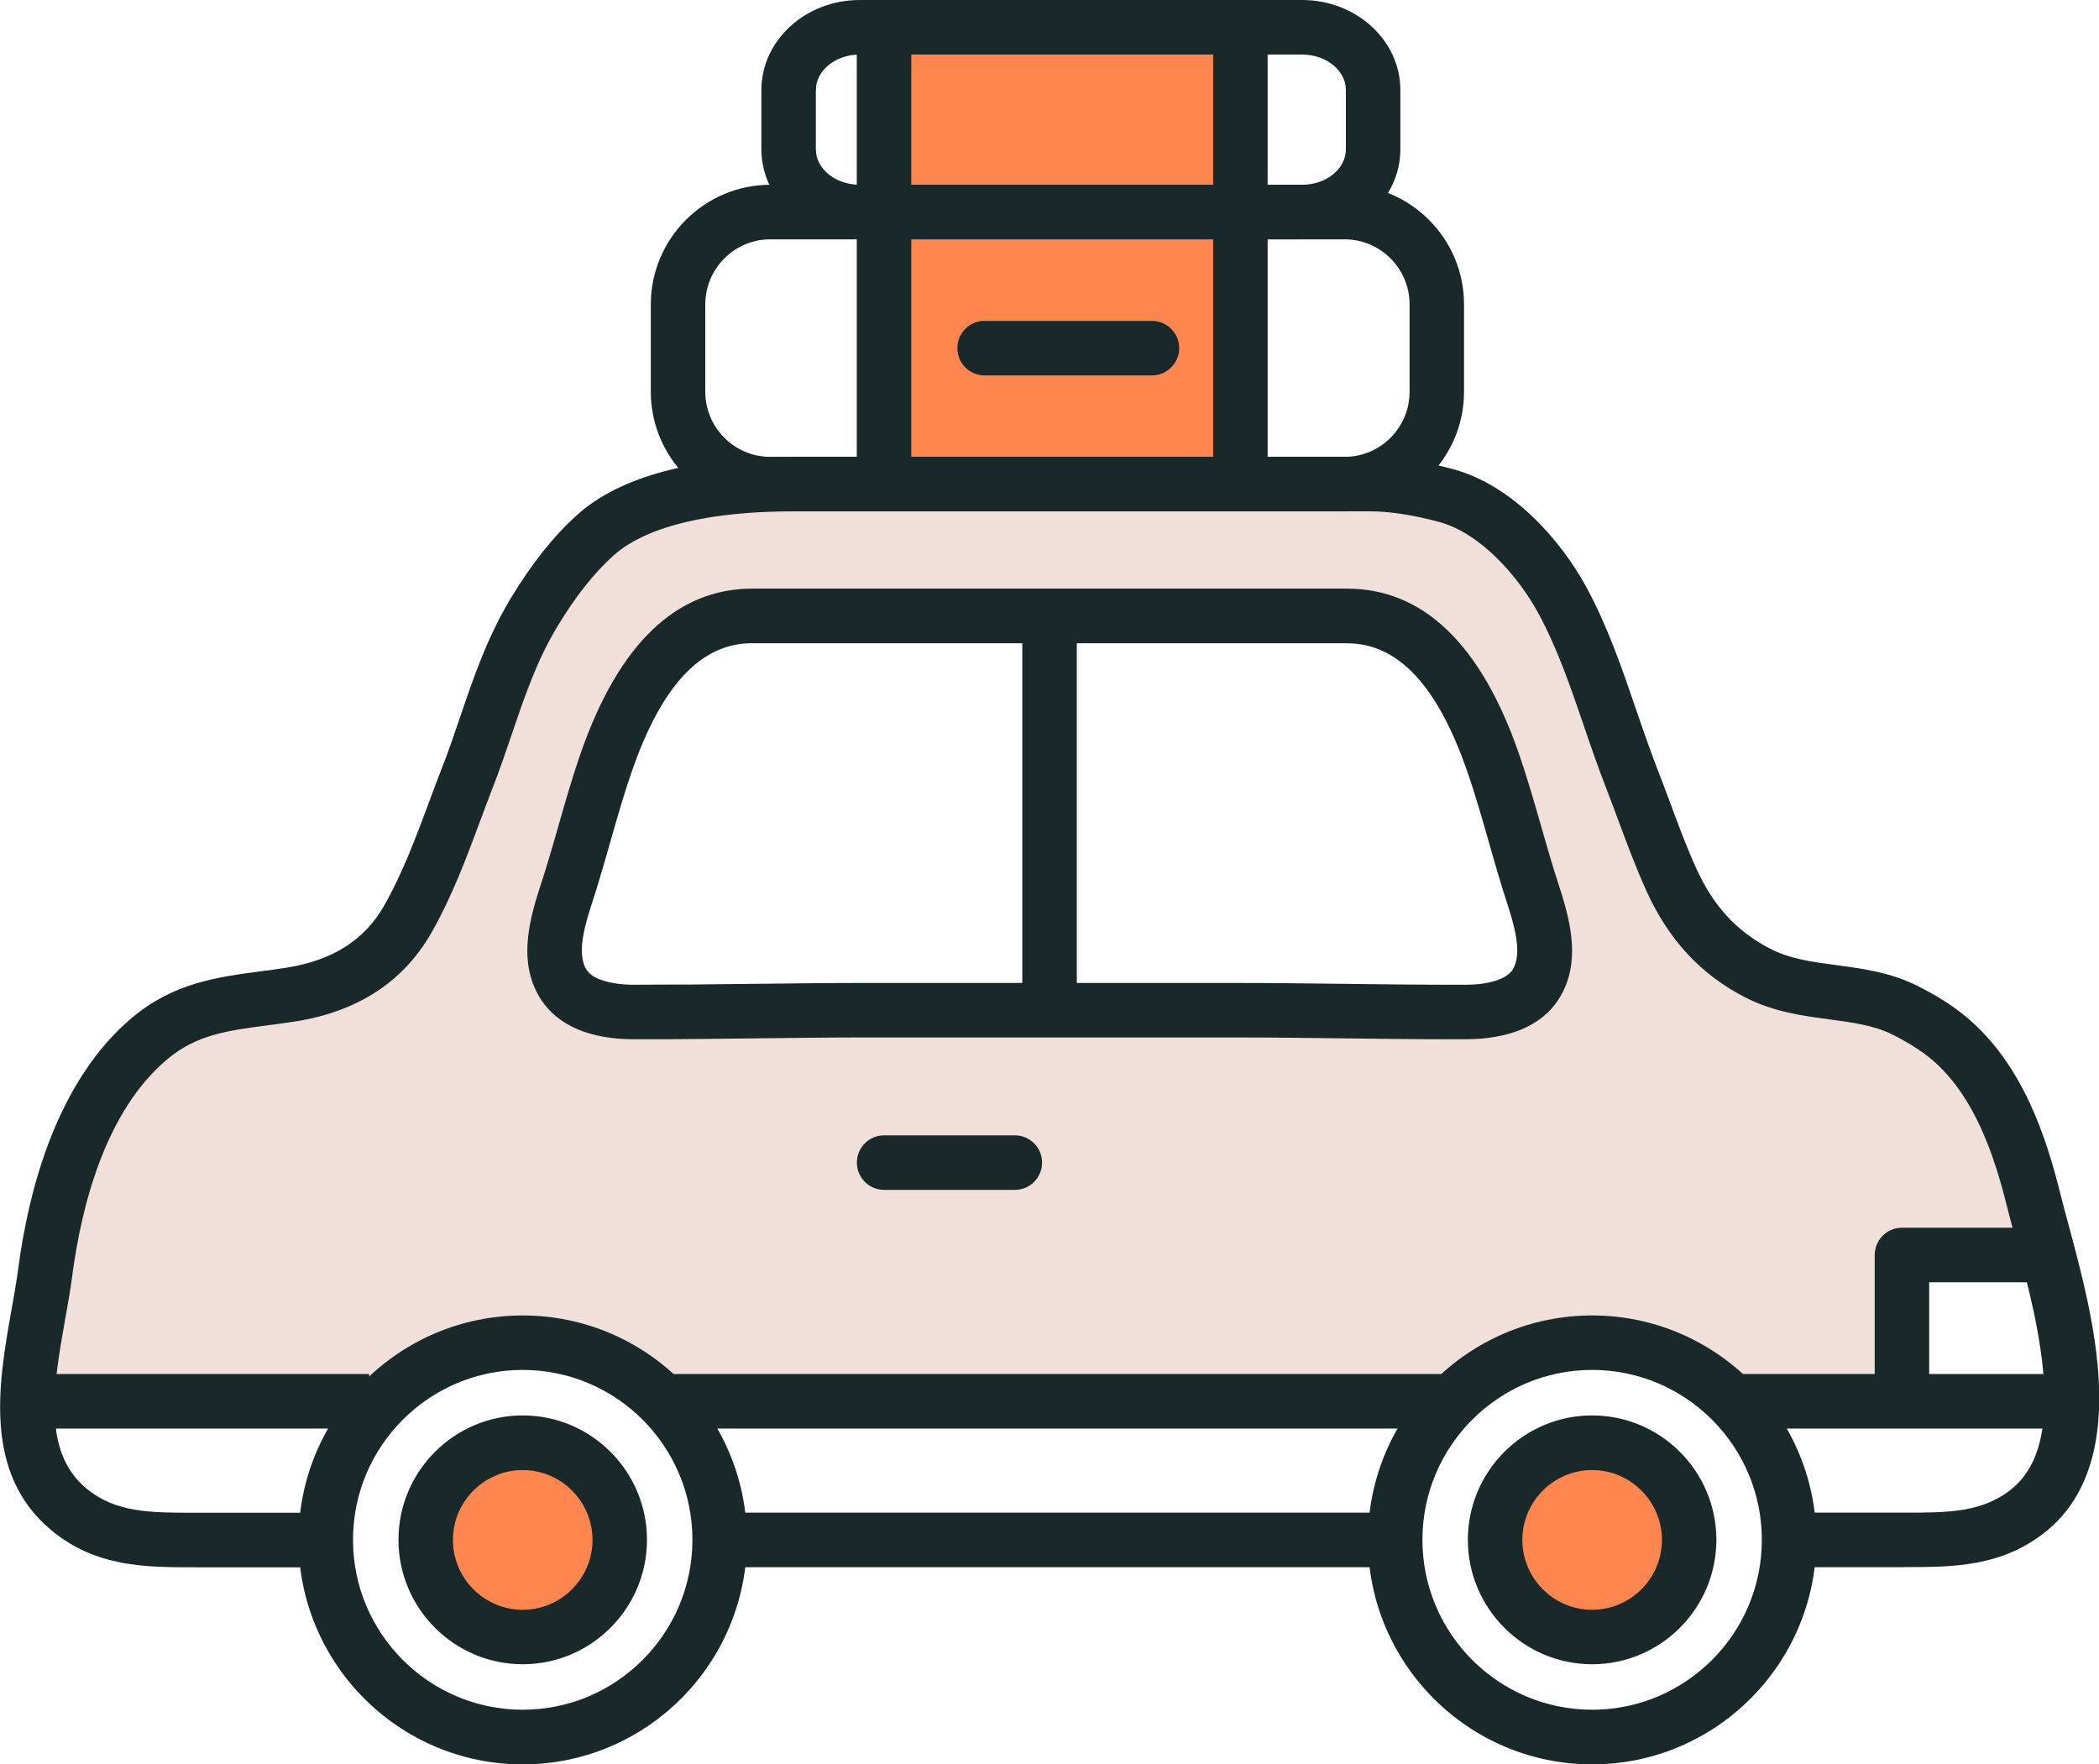 <svg width="69" height="58" viewBox="0 0 69 58" fill="none" xmlns="http://www.w3.org/2000/svg">
<g clip-path="url(#clip0_34_7688)">
<path fill-rule="evenodd" clip-rule="evenodd" d="M47 46.5L51.5 44L55 44.5L57.5 46.5H62.5V42H67.5L64.5 34.5L58.5 32L55.5 29.5L50.5 18.5L46 15.5L20.5 16.5L18 19.5L13.5 29.5L10.5 32.5L6.5 33.5L5 34.5L1.5 40.5L0.5 46.5H12L15.5 44L20.5 45L22.5 46.5H47ZM20 33.5L18.5 31.5L21.5 22L24.5 20L45 20.5L47.5 22.5L51 32L48.5 33.5H20Z" fill="#F0E0D9"/>
<ellipse cx="52.5" cy="51" rx="3.5" ry="3" fill="#FF874F"/>
<ellipse cx="17.5" cy="51" rx="3.5" ry="3" fill="#FF874F"/>
<rect x="29" y="1" width="12" height="15" fill="#FF874F"/>
<path d="M62.594 51.518H58.812V49.725H62.594C64.047 49.725 65.191 49.725 66.155 48.925C66.922 48.286 67.263 47.206 67.2 45.623C67.134 43.986 66.649 42.179 66.257 40.724C66.155 40.347 66.062 39.999 65.981 39.681C65.577 38.053 64.927 36.029 63.496 34.824C63.16 34.542 62.756 34.287 62.226 34.017C61.603 33.703 60.887 33.61 60.127 33.508C59.27 33.394 58.297 33.265 57.366 32.785C55.907 32.036 54.847 30.887 54.119 29.28C53.778 28.522 53.487 27.745 53.209 26.996C53.071 26.627 52.937 26.258 52.793 25.892C52.532 25.221 52.296 24.537 52.071 23.875C51.619 22.555 51.194 21.308 50.565 20.151C49.942 19.006 48.708 17.53 47.283 17.15C46.435 16.925 45.669 16.808 45.01 16.808H26.146C22.535 16.808 20.9 17.599 20.166 18.262C19.525 18.841 18.926 19.596 18.333 20.577C17.653 21.698 17.252 22.876 16.83 24.12C16.635 24.696 16.432 25.29 16.198 25.892C16.054 26.261 15.914 26.636 15.776 27.008C15.326 28.219 14.859 29.469 14.192 30.645C13.272 32.267 11.763 33.253 9.712 33.577C9.4 33.625 9.095 33.667 8.795 33.706C7.49 33.877 6.456 34.011 5.495 34.824C3.462 36.533 2.674 39.648 2.372 41.96C2.315 42.4 2.231 42.868 2.144 43.357C1.764 45.498 1.371 47.71 2.836 48.928C3.8 49.728 4.944 49.728 6.396 49.728H10.31V51.521H6.396C4.803 51.521 3.153 51.521 1.692 50.307C-0.575 48.424 -0.045 45.441 0.38 43.045C0.461 42.586 0.542 42.143 0.596 41.729C0.94 39.102 1.869 35.535 4.342 33.454C5.705 32.306 7.157 32.117 8.562 31.931C8.846 31.895 9.134 31.856 9.43 31.808C10.939 31.568 11.988 30.899 12.634 29.76C13.23 28.708 13.652 27.577 14.099 26.381C14.239 26 14.383 25.617 14.53 25.239C14.752 24.675 14.946 24.099 15.135 23.542C15.572 22.262 16.021 20.936 16.803 19.647C17.489 18.517 18.195 17.626 18.968 16.931C20.375 15.66 22.792 15.015 26.149 15.015H45.016C45.842 15.015 46.737 15.147 47.75 15.417C49.723 15.944 51.313 17.764 52.143 19.293C52.847 20.586 53.317 21.962 53.772 23.293C53.994 23.938 54.221 24.603 54.467 25.239C54.614 25.614 54.754 25.991 54.895 26.369C55.176 27.125 55.44 27.838 55.758 28.54C56.318 29.781 57.09 30.62 58.192 31.187C58.848 31.526 59.588 31.625 60.372 31.727C61.244 31.844 62.145 31.964 63.041 32.413C63.699 32.746 64.214 33.073 64.658 33.448C66.484 34.986 67.26 37.352 67.73 39.243C67.805 39.549 67.898 39.888 67.997 40.254C68.41 41.795 68.928 43.711 69 45.548C69.084 47.698 68.515 49.299 67.308 50.301C65.847 51.515 64.199 51.515 62.603 51.515L62.594 51.518Z" fill="#192829"/>
<path d="M45.86 49.725H23.256V51.518H45.86V49.725Z" fill="#192829"/>
<path d="M47.822 34.164C46.606 34.164 45.387 34.149 44.172 34.134C42.962 34.119 41.752 34.104 40.542 34.104H28.465C27.255 34.104 26.045 34.119 24.835 34.134C23.499 34.149 22.167 34.167 20.831 34.164C19.403 34.161 18.355 33.718 17.8 32.881C16.959 31.613 17.447 30.096 17.806 28.989L17.917 28.645C18.067 28.162 18.205 27.676 18.346 27.188C18.576 26.381 18.813 25.551 19.097 24.738C20.343 21.164 22.239 19.35 24.733 19.35H44.279C46.774 19.35 48.672 21.164 49.918 24.738C50.2 25.551 50.439 26.381 50.67 27.188C50.808 27.673 50.948 28.162 51.098 28.645L51.209 28.989C51.565 30.096 52.056 31.613 51.215 32.881C50.661 33.718 49.613 34.158 48.184 34.164C48.068 34.164 47.948 34.164 47.831 34.164H47.822ZM24.727 21.143C23.053 21.143 21.762 22.513 20.78 25.329C20.514 26.093 20.283 26.9 20.061 27.682C19.918 28.18 19.777 28.681 19.624 29.175L19.507 29.544C19.247 30.345 18.927 31.343 19.289 31.889C19.486 32.189 20.064 32.368 20.831 32.371C22.155 32.371 23.481 32.359 24.808 32.342C26.027 32.327 27.243 32.312 28.462 32.312H40.539C41.755 32.312 42.974 32.327 44.192 32.342C45.519 32.359 46.849 32.374 48.169 32.371C48.936 32.371 49.514 32.189 49.715 31.889C50.077 31.34 49.757 30.345 49.496 29.544L49.379 29.175C49.227 28.681 49.083 28.18 48.942 27.682C48.72 26.903 48.49 26.093 48.223 25.332C47.241 22.516 45.95 21.146 44.276 21.146H24.73L24.727 21.143Z" fill="#192829"/>
<path d="M52.338 58C48.274 58 44.968 54.69 44.968 50.621C44.968 46.553 48.274 43.243 52.338 43.243C56.401 43.243 59.708 46.553 59.708 50.621C59.708 54.69 56.401 58 52.338 58ZM52.338 45.033C49.262 45.033 46.759 47.539 46.759 50.618C46.759 53.698 49.262 56.204 52.338 56.204C55.413 56.204 57.917 53.698 57.917 50.618C57.917 47.539 55.413 45.033 52.338 45.033Z" fill="#192829"/>
<path d="M17.183 58C13.12 58 9.813 54.69 9.813 50.621C9.813 46.553 13.12 43.243 17.183 43.243C21.247 43.243 24.553 46.553 24.553 50.621C24.553 54.69 21.247 58 17.183 58ZM17.183 45.033C14.108 45.033 11.604 47.539 11.604 50.618C11.604 53.698 14.108 56.204 17.183 56.204C20.259 56.204 22.762 53.698 22.762 50.618C22.762 47.539 20.259 45.033 17.183 45.033Z" fill="#192829"/>
<path d="M35.397 20.837H33.606V33.208H35.397V20.837Z" fill="#192829"/>
<path d="M33.361 39.114H29.063C28.569 39.114 28.168 38.713 28.168 38.218C28.168 37.723 28.569 37.322 29.063 37.322H33.361C33.855 37.322 34.256 37.723 34.256 38.218C34.256 38.713 33.855 39.114 33.361 39.114Z" fill="#192829"/>
<path d="M37.867 12.341H32.366C31.872 12.341 31.471 11.939 31.471 11.444C31.471 10.949 31.872 10.548 32.366 10.548H37.867C38.361 10.548 38.763 10.949 38.763 11.444C38.763 11.939 38.361 12.341 37.867 12.341Z" fill="#192829"/>
<path d="M52.338 54.708C50.086 54.708 48.253 52.873 48.253 50.618C48.253 48.364 50.086 46.529 52.338 46.529C54.59 46.529 56.422 48.364 56.422 50.618C56.422 52.873 54.59 54.708 52.338 54.708ZM52.338 48.325C51.074 48.325 50.044 49.356 50.044 50.621C50.044 51.887 51.074 52.918 52.338 52.918C53.601 52.918 54.632 51.887 54.632 50.621C54.632 49.356 53.601 48.325 52.338 48.325Z" fill="#192829"/>
<path d="M17.183 54.708C14.931 54.708 13.099 52.873 13.099 50.618C13.099 48.364 14.931 46.529 17.183 46.529C19.435 46.529 21.268 48.364 21.268 50.618C21.268 52.873 19.435 54.708 17.183 54.708ZM17.183 48.325C15.92 48.325 14.889 49.356 14.889 50.621C14.889 51.887 15.92 52.918 17.183 52.918C18.447 52.918 19.477 51.887 19.477 50.621C19.477 49.356 18.447 48.325 17.183 48.325Z" fill="#192829"/>
<path d="M12.137 45.168H1.461V46.961H12.137V45.168Z" fill="#192829"/>
<path d="M47.732 45.168H21.786V46.961H47.732V45.168Z" fill="#192829"/>
<path d="M68.105 45.168H56.943V46.961H68.105V45.168Z" fill="#192829"/>
<path d="M63.418 46.064H61.627V41.255C61.627 40.76 62.028 40.359 62.522 40.359H67.326V42.152H63.418V46.064Z" fill="#192829"/>
<path d="M44.198 16.811H25.323C23.158 16.811 21.394 15.045 21.394 12.877V10.008C21.394 7.84 23.158 6.074 25.323 6.074H44.198C46.364 6.074 48.127 7.84 48.127 10.008V12.877C48.127 15.045 46.364 16.811 44.198 16.811ZM25.323 7.867C24.143 7.867 23.185 8.827 23.185 10.008V12.877C23.185 14.059 24.143 15.018 25.323 15.018H44.198C45.378 15.018 46.337 14.059 46.337 12.877V10.008C46.337 8.827 45.378 7.867 44.198 7.867H25.323Z" fill="#192829"/>
<path d="M42.803 7.867H28.261C26.479 7.867 25.029 6.539 25.029 4.908V2.959C25.029 1.328 26.479 0 28.261 0H42.803C44.584 0 46.034 1.328 46.034 2.959V4.908C46.034 6.539 44.584 7.867 42.803 7.867ZM28.261 1.793C27.467 1.793 26.82 2.318 26.82 2.959V4.908C26.82 5.553 27.467 6.074 28.261 6.074H42.803C43.596 6.074 44.243 5.55 44.243 4.908V2.959C44.243 2.318 43.596 1.793 42.803 1.793H28.261Z" fill="#192829"/>
<path d="M29.956 0.896H28.165V15.914H29.956V0.896Z" fill="#192829"/>
<path d="M41.671 0.896H39.88V15.914H41.671V0.896Z" fill="#192829"/>
</g>
<defs>
<clipPath id="clip0_34_7688">
<rect width="69" height="58" fill="white"/>
</clipPath>
</defs>
</svg>
